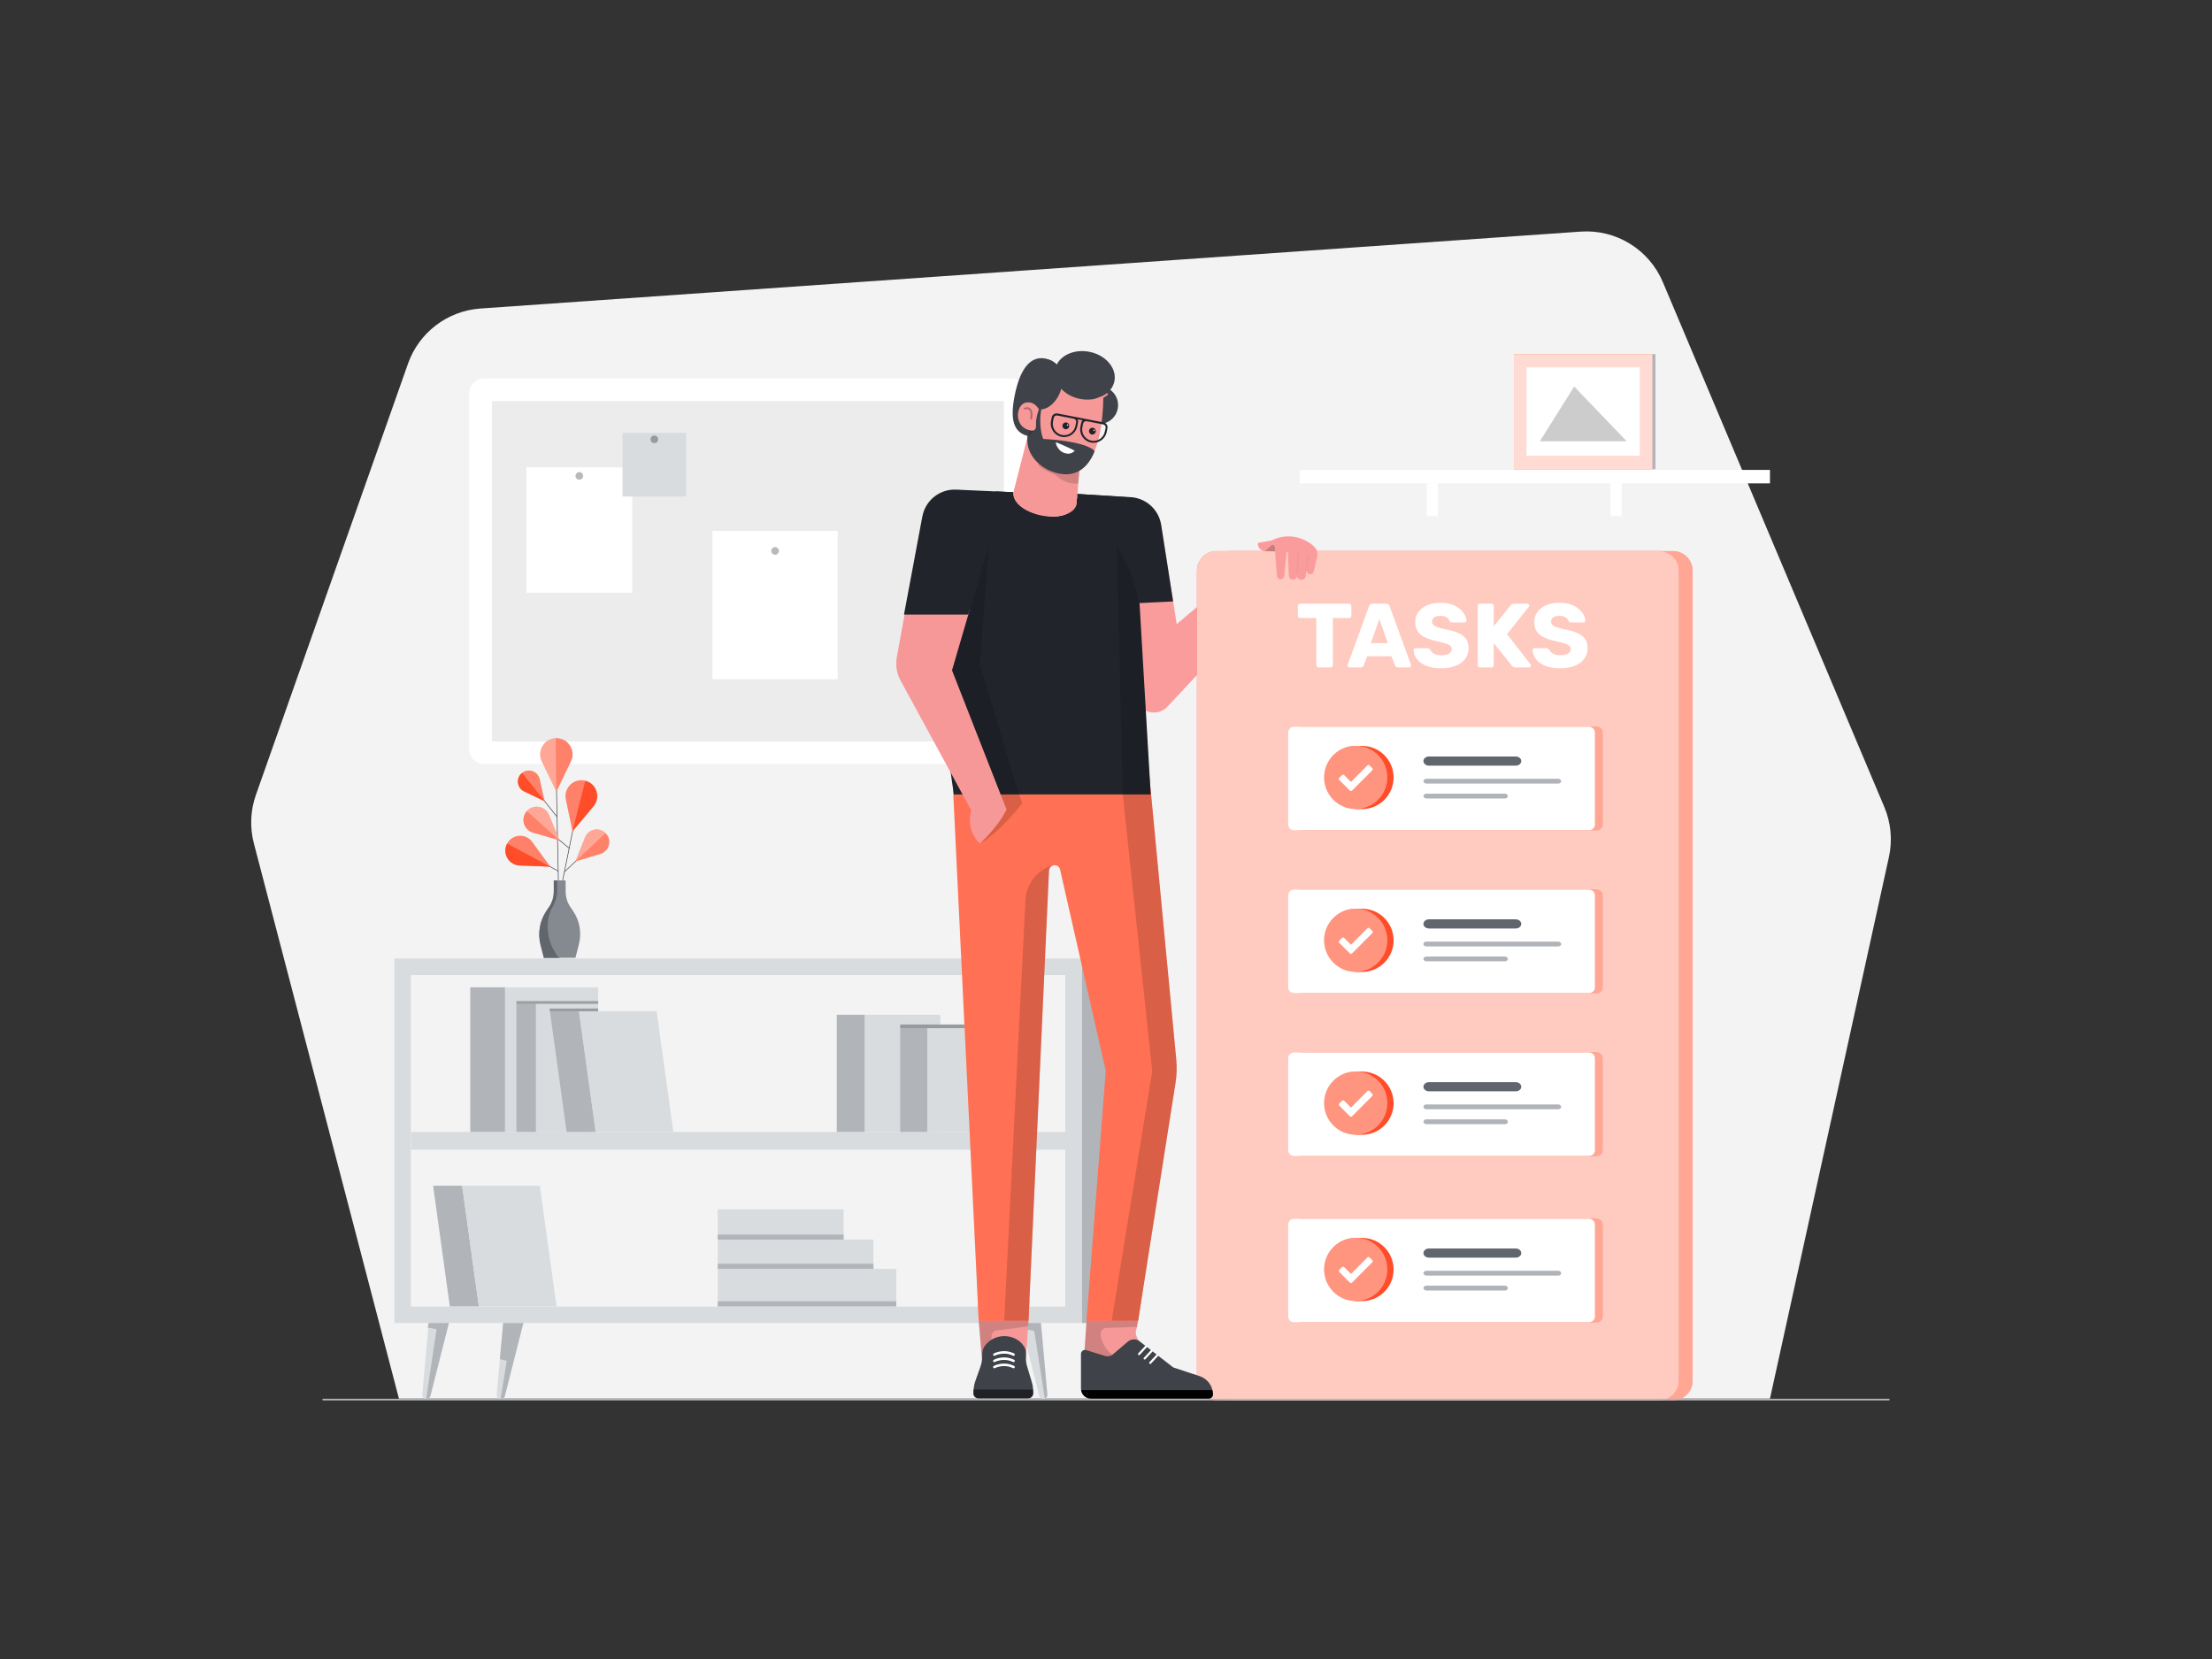 <svg class="gridItem__media" version="1.1" id="Layer_1" xmlns="http://www.w3.org/2000/svg" xmlns:xlink="http://www.w3.org/1999/xlink" x="0px" y="0px" width="1600" height="1200" viewBox="0 0 1600 1200" style="enable-background:new 0 0 1600 1200;" xml:space="preserve" fill="none">
<rect x="0" y="0" width="1600" height="1200" fill="#333333" stroke="none"/>
<path d="M1280.27 1011.66H288.56L183.64 610.07C180.61 598.48 181.12 586.25 185.11 574.95L295.11 263.06C303.06 240.51 323.65 224.83 347.51 223.16L1143.32 167.53C1168.91 165.74 1192.81 180.42 1202.78 204.06L1362.99 583.75C1367.81 595.18 1368.97 607.83 1366.31 619.95L1280.27 1011.66Z" fill="#F3F3F3"/>
<path d="M731.52 552.71H350.36C344.26 552.71 339.31 547.76 339.31 541.66V284.7C339.31 278.6 344.26 273.65 350.36 273.65H731.52C737.62 273.65 742.57 278.6 742.57 284.7V541.67C742.57 547.77 737.63 552.71 731.52 552.71Z" fill="white"/>
<path d="M726.09 290.119H355.79V536.369H726.09V290.119Z" fill="#ECECEC"/>
<path d="M457.31 338.051H380.76V428.761H457.31V338.051Z" fill="white"/>
<path opacity="0.15" d="M421.79 344.221C421.79 345.741 420.56 346.971 419.04 346.971C417.52 346.971 416.29 345.741 416.29 344.221C416.29 342.701 417.52 341.471 419.04 341.471C420.56 341.471 421.79 342.701 421.79 344.221Z" fill="black"/>
<path d="M605.94 384.02H515.36V491.35H605.94V384.02Z" fill="white"/>
<path opacity="0.15" d="M563.4 398.5C563.4 400.02 562.17 401.25 560.65 401.25C559.13 401.25 557.9 400.02 557.9 398.5C557.9 396.98 559.13 395.75 560.65 395.75C562.17 395.75 563.4 396.98 563.4 398.5Z" fill="black"/>
<path d="M496.33 313.119H450.27V359.179H496.33V313.119Z" fill="#D9DCDE"/>
<path d="M476.05 317.789C476.05 319.309 474.82 320.539 473.3 320.539C471.78 320.539 470.55 319.309 470.55 317.789C470.55 316.269 471.78 315.039 473.3 315.039C474.82 315.039 476.05 316.269 476.05 317.789Z" fill="#B1B5BA"/>
<path opacity="0.15" d="M421.79 344.221C421.79 345.741 420.56 346.971 419.04 346.971C417.52 346.971 416.29 345.741 416.29 344.221C416.29 342.701 417.52 341.471 419.04 341.471C420.56 341.471 421.79 342.701 421.79 344.221Z" fill="black"/>
<path opacity="0.15" d="M563.4 398.5C563.4 400.02 562.17 401.25 560.65 401.25C559.13 401.25 557.9 400.02 557.9 398.5C557.9 396.98 559.13 395.75 560.65 395.75C562.17 395.75 563.4 396.98 563.4 398.5Z" fill="black"/>
<path opacity="0.15" d="M476.05 317.789C476.05 319.309 474.82 320.539 473.3 320.539C471.78 320.539 470.55 319.309 470.55 317.789C470.55 316.269 471.78 315.039 473.3 315.039C474.82 315.039 476.05 316.269 476.05 317.789Z" fill="black"/>
<path d="M782.62 693.33H285.31V956.99H782.62V693.33Z" fill="#D9DCDE"/>
<path d="M770.56 944.931V705.391H297.37V944.931H770.56Z" fill="#F3F3F3"/>
<path d="M769.88 944.931V705.391H297.37V944.931H769.88Z" fill="#F3F3F3"/>
<path d="M812.62 956.99V693.33H782.61V956.99H812.62Z" fill="#B1B5BA"/>
<path d="M770.56 831.591V818.73H297.37V831.591H770.56Z" fill="#D9DCDE"/>
<path d="M365.35 714.15H340.16V818.73H365.35V714.15Z" fill="#B1B5BA"/>
<path d="M365.35 818.73H432.68V714.15H365.35V818.73Z" fill="#D9DCDE"/>
<path d="M387.71 726.119H373.52V818.729H387.71V726.119Z" fill="#B1B5BA"/>
<path d="M387.71 818.719H425.64V726.109H387.71V818.719Z" fill="#D9DCDE"/>
<path d="M430.88 818.729H409.86L397.75 731.449H418.77L430.88 818.729Z" fill="#B1B5BA"/>
<path d="M430.88 818.729H487.07L474.96 731.449H418.77L430.88 818.729Z" fill="#D9DCDE"/>
<path d="M346.39 944.93H325.37L313.26 857.66H334.28L346.39 944.93Z" fill="#B1B5BA"/>
<path d="M346.39 944.93H402.58L390.47 857.66H334.28L346.39 944.93Z" fill="#D9DCDE"/>
<path d="M648.27 944.931V917.801H519.15V944.931H648.27Z" fill="#D9DCDE"/>
<path d="M610.22 896.651V874.721H519.15V896.651H610.22Z" fill="#D9DCDE"/>
<path d="M631.78 917.81V896.66H519.15V917.81H631.78Z" fill="#D9DCDE"/>
<path d="M625.64 734H605.23V818.73H625.64V734Z" fill="#B1B5BA"/>
<path d="M625.63 818.73H680.18V734H625.63V818.73Z" fill="#D9DCDE"/>
<path d="M670.75 743.689H651.16V818.729H670.75V743.689Z" fill="#B1B5BA"/>
<path d="M670.75 818.729H704.25V743.689H670.75V818.729Z" fill="#D9DCDE"/>
<path d="M610.22 893H519.15V896.66H610.22V893Z" fill="#B1B5BA"/>
<path d="M631.78 914.15H519.15V917.81H631.78V914.15Z" fill="#B1B5BA"/>
<path d="M648.27 941.279H519.15V944.939H648.27V941.279Z" fill="#B1B5BA"/>
<path d="M1280.26 339.9H940.04V349.64H1280.26V339.9Z" fill="white"/>
<path d="M805.45 956.99L810.08 1008.38C810.44 1010.25 809.01 1012.03 807.14 1012.03C805.89 1012.03 804.74 1011.23 804.29 1009.98L790.84 956.99H805.45Z" fill="#D9DCDE"/>
<path d="M803.76 986.92L798.15 985.58L790.94 957.08H805.55L810.18 1008.47C810.45 1009.89 809.65 1011.32 808.4 1011.85L803.76 986.92Z" fill="#B1B5BA"/>
<path d="M752.99 956.99L757.62 1008.38C757.98 1010.25 756.55 1012.03 754.68 1012.03C753.43 1012.03 752.28 1011.23 751.83 1009.98L738.38 956.99H752.99Z" fill="#D9DCDE"/>
<path d="M748.1 962.69L739.73 961.09L738.3 956.99H752.91L757.54 1008.38C757.81 1009.8 757.01 1011.23 755.76 1011.76L748.1 962.69Z" fill="#B1B5BA"/>
<path d="M363.96 956.99L359.33 1008.38C358.97 1010.25 360.4 1012.03 362.27 1012.03C363.52 1012.03 364.67 1011.23 365.12 1009.98L378.57 956.99H363.96Z" fill="#D9DCDE"/>
<path d="M366.54 984.331L361.55 983.081L363.95 956.98H378.56L365.11 1009.97C364.66 1011.22 363.51 1012.02 362.26 1012.02C362.17 1012.02 362.17 1012.02 362.08 1012.02L366.54 984.331Z" fill="#B1B5BA"/>
<path d="M310.08 956.99L305.45 1008.38C305.09 1010.25 306.52 1012.03 308.39 1012.03C309.64 1012.03 310.79 1011.23 311.24 1009.98L324.69 956.99H310.08Z" fill="#D9DCDE"/>
<path d="M315.78 961.44L309.37 960.281L310.08 956.98H324.69L311.24 1009.97C310.79 1011.22 309.64 1012.02 308.39 1012.02C308.3 1012.02 308.3 1012.02 308.21 1012.02L315.78 961.44Z" fill="#B1B5BA"/>
<path d="M704.25 741.051H651.16V743.701H704.25V741.051Z" fill="#B1B5BA"/>
<path opacity="0.15" d="M704.25 741.051H651.16V743.701H704.25V741.051Z" fill="black"/>
<path opacity="0.15" d="M432.68 724.109H373.52V726.119H432.68V724.109V724.109Z" fill="black"/>
<path d="M418.77 731.45H432.68V729.51H397.46L397.75 731.45H418.77Z" fill="#B1B5BA"/>
<path opacity="0.15" d="M432.68 724.109H373.52V726.119H432.68V724.109V724.109Z" fill="black"/>
<path opacity="0.15" d="M418.77 731.45H432.68V729.51H397.46L397.75 731.45H418.77Z" fill="black"/>
<path d="M946.85 401.401L844.53 511.061C836.92 519.221 823.32 515.331 821.07 504.431L809.89 448.331L839.79 379.381L851.15 451.411L923.44 390.511L946.85 401.401Z" fill="#FB9C9C"/>
<path d="M1210.06 1012.86H889.88C881.94 1012.86 875.61 1006.43 875.61 998.589V412.889C875.61 404.949 882.04 398.619 889.88 398.619H1210.06C1218 398.619 1224.33 405.049 1224.33 412.889V998.589C1224.33 1006.53 1218 1012.86 1210.06 1012.86Z" class="change-color-in-svg" fill="#4D61FC" style="fill: rgb(255, 76, 41);"/>
<path opacity="0.5" d="M1210.06 1012.86H889.88C881.94 1012.86 875.61 1006.43 875.61 998.589V412.889C875.61 404.949 882.04 398.619 889.88 398.619H1210.06C1218 398.619 1224.33 405.049 1224.33 412.889V998.589C1224.33 1006.53 1218 1012.86 1210.06 1012.86Z" fill="white"/>
<path d="M1200.21 1012.86H880.04C872.1 1012.86 865.77 1006.43 865.77 998.589V412.889C865.77 404.949 872.2 398.619 880.04 398.619H1200.22C1208.16 398.619 1214.49 405.049 1214.49 412.889V998.589C1214.48 1006.53 1208.15 1012.86 1200.21 1012.86Z" class="change-color-in-svg" fill="#4D61FC" style="fill: rgb(255, 76, 41);"/>
<path opacity="0.7" d="M1200.21 1012.86H880.04C872.1 1012.86 865.77 1006.43 865.77 998.589V412.889C865.77 404.949 872.2 398.619 880.04 398.619H1200.22C1208.16 398.619 1214.49 405.049 1214.49 412.889V998.589C1214.48 1006.53 1208.15 1012.86 1200.21 1012.86Z" fill="white"/>
<path d="M1154.94 600.511H941.49C939.13 600.511 937.28 598.601 937.28 596.301V529.921C937.28 527.561 939.19 525.711 941.49 525.711H1154.95C1157.31 525.711 1159.16 527.621 1159.16 529.921V596.301C1159.15 598.661 1157.3 600.511 1154.94 600.511Z" class="change-color-in-svg" fill="#4D61FC" style="fill: rgb(255, 76, 41);"/>
<path opacity="0.5" d="M1154.94 600.511H941.49C939.13 600.511 937.28 598.601 937.28 596.301V529.921C937.28 527.561 939.19 525.711 941.49 525.711H1154.95C1157.31 525.711 1159.16 527.621 1159.16 529.921V596.301C1159.15 598.661 1157.3 600.511 1154.94 600.511Z" fill="white"/>
<path d="M1149.44 600.511H935.98C933.62 600.511 931.77 598.601 931.77 596.301V529.921C931.77 527.561 933.68 525.711 935.98 525.711H1149.44C1151.8 525.711 1153.65 527.621 1153.65 529.921V596.301C1153.71 598.661 1151.8 600.511 1149.44 600.511Z" fill="white"/>
<path d="M1096.37 553.809H1033.61C1031.37 553.809 1029.61 552.289 1029.61 550.499C1029.61 548.649 1031.44 547.189 1033.61 547.189H1096.37C1098.61 547.189 1100.37 548.709 1100.37 550.499C1100.37 552.349 1098.61 553.809 1096.37 553.809Z" fill="#61656D"/>
<path d="M1127.14 566.781H1031.71C1030.56 566.781 1029.61 565.991 1029.61 565.041C1029.61 564.091 1030.56 563.301 1031.71 563.301H1127.14C1128.29 563.301 1129.24 564.091 1129.24 565.041C1129.31 566.001 1128.29 566.781 1127.14 566.781Z" fill="#B0B4B9"/>
<path d="M1088.58 577.57H1031.72C1030.57 577.57 1029.62 576.78 1029.62 575.83C1029.62 574.88 1030.57 574.09 1031.72 574.09H1088.58C1089.73 574.09 1090.68 574.88 1090.68 575.83C1090.68 576.78 1089.73 577.57 1088.58 577.57Z" fill="#B0B4B9"/>
<path d="M985.17 539.52H980.68V539.969C970.23 542.049 962.32 551.31 962.32 562.38C962.32 573.44 970.18 582.709 980.68 584.789V585.24H985.17C997.81 585.24 1008.03 575.02 1008.03 562.38C1008.02 549.74 997.8 539.52 985.17 539.52Z" class="change-color-in-svg" fill="#4D61FC" style="fill: rgb(255, 76, 41);"/>
<path d="M980.67 585.181C993.29 585.181 1003.53 574.941 1003.53 562.321C1003.53 549.701 993.29 539.461 980.67 539.461C968.05 539.461 957.81 549.691 957.81 562.321C957.81 574.951 968.04 585.181 980.67 585.181Z" class="change-color-in-svg" fill="#4D61FC" style="fill: rgb(255, 76, 41);"/>
<path opacity="0.4" d="M980.67 585.181C993.29 585.181 1003.53 574.941 1003.53 562.321C1003.53 549.701 993.29 539.461 980.67 539.461C968.05 539.461 957.81 549.691 957.81 562.321C957.81 574.951 968.04 585.181 980.67 585.181Z" fill="white"/>
<path d="M976.41 571.871L968.72 564.181C968.33 563.791 968.33 563.111 968.72 562.661L970.74 560.641C971.13 560.251 971.81 560.251 972.26 560.641L977.2 565.581L989.11 553.621C989.5 553.231 990.18 553.231 990.63 553.621L992.65 555.641C993.04 556.031 993.04 556.711 992.65 557.161L977.94 571.871C977.53 572.311 976.86 572.311 976.41 571.871Z" fill="white"/>
<path d="M1154.94 718.3H941.49C939.13 718.3 937.28 716.39 937.28 714.09V647.71C937.28 645.35 939.19 643.5 941.49 643.5H1154.95C1157.31 643.5 1159.16 645.41 1159.16 647.71V714.09C1159.15 716.45 1157.3 718.3 1154.94 718.3Z" class="change-color-in-svg" fill="#4D61FC" style="fill: rgb(255, 76, 41);"/>
<path opacity="0.5" d="M1154.94 718.3H941.49C939.13 718.3 937.28 716.39 937.28 714.09V647.71C937.28 645.35 939.19 643.5 941.49 643.5H1154.95C1157.31 643.5 1159.16 645.41 1159.16 647.71V714.09C1159.15 716.45 1157.3 718.3 1154.94 718.3Z" fill="white"/>
<path d="M1149.44 718.3H935.98C933.62 718.3 931.77 716.39 931.77 714.09V647.71C931.77 645.35 933.68 643.5 935.98 643.5H1149.44C1151.8 643.5 1153.65 645.41 1153.65 647.71V714.09C1153.71 716.45 1151.8 718.3 1149.44 718.3Z" fill="white"/>
<path d="M1096.37 671.6H1033.61C1031.37 671.6 1029.61 670.08 1029.61 668.29C1029.61 666.44 1031.44 664.98 1033.61 664.98H1096.37C1098.61 664.98 1100.37 666.5 1100.37 668.29C1100.37 670.14 1098.61 671.6 1096.37 671.6Z" fill="#61656D"/>
<path d="M1127.14 684.57H1031.71C1030.56 684.57 1029.61 683.78 1029.61 682.83C1029.61 681.88 1030.56 681.09 1031.71 681.09H1127.14C1128.29 681.09 1129.24 681.88 1129.24 682.83C1129.31 683.79 1128.29 684.57 1127.14 684.57Z" fill="#B0B4B9"/>
<path d="M1088.58 695.349H1031.72C1030.57 695.349 1029.62 694.559 1029.62 693.609C1029.62 692.659 1030.57 691.869 1031.72 691.869H1088.58C1089.73 691.869 1090.68 692.659 1090.68 693.609C1090.68 694.569 1089.73 695.349 1088.58 695.349Z" fill="#B0B4B9"/>
<path d="M985.17 657.311H980.68V657.761C970.23 659.841 962.32 669.101 962.32 680.171C962.32 691.241 970.18 700.501 980.68 702.581V703.031H985.17C997.81 703.031 1008.03 692.811 1008.03 680.171C1008.02 667.531 997.8 657.311 985.17 657.311Z" class="change-color-in-svg" fill="#4D61FC" style="fill: rgb(255, 76, 41);"/>
<path d="M980.67 702.97C993.29 702.97 1003.53 692.74 1003.53 680.11C1003.53 667.48 993.29 657.25 980.67 657.25C968.05 657.25 957.81 667.48 957.81 680.11C957.81 692.74 968.04 702.97 980.67 702.97Z" class="change-color-in-svg" fill="#4D61FC" style="fill: rgb(255, 76, 41);"/>
<path opacity="0.4" d="M980.67 702.97C993.29 702.97 1003.53 692.74 1003.53 680.11C1003.53 667.48 993.29 657.25 980.67 657.25C968.05 657.25 957.81 667.48 957.81 680.11C957.81 692.74 968.04 702.97 980.67 702.97Z" fill="white"/>
<path d="M976.41 689.65L968.72 681.96C968.33 681.57 968.33 680.89 968.72 680.44L970.74 678.42C971.13 678.03 971.81 678.03 972.26 678.42L977.2 683.36L989.11 671.4C989.5 671.01 990.18 671.01 990.63 671.4L992.65 673.42C993.04 673.81 993.04 674.49 992.65 674.94L977.94 689.65C977.53 690.1 976.86 690.1 976.41 689.65Z" fill="white"/>
<path d="M1154.94 836.089H941.49C939.13 836.089 937.28 834.179 937.28 831.879V765.499C937.28 763.139 939.19 761.289 941.49 761.289H1154.95C1157.31 761.289 1159.16 763.199 1159.16 765.499V831.879C1159.15 834.229 1157.3 836.089 1154.94 836.089Z" class="change-color-in-svg" fill="#4D61FC" style="fill: rgb(255, 76, 41);"/>
<path opacity="0.5" d="M1154.94 836.089H941.49C939.13 836.089 937.28 834.179 937.28 831.879V765.499C937.28 763.139 939.19 761.289 941.49 761.289H1154.95C1157.31 761.289 1159.16 763.199 1159.16 765.499V831.879C1159.15 834.229 1157.3 836.089 1154.94 836.089Z" fill="white"/>
<path d="M1149.44 836.089H935.98C933.62 836.089 931.77 834.179 931.77 831.879V765.499C931.77 763.139 933.68 761.289 935.98 761.289H1149.44C1151.8 761.289 1153.65 763.199 1153.65 765.499V831.879C1153.71 834.229 1151.8 836.089 1149.44 836.089Z" fill="white"/>
<path d="M1096.37 789.39H1033.61C1031.37 789.39 1029.61 787.87 1029.61 786.08C1029.61 784.23 1031.44 782.77 1033.61 782.77H1096.37C1098.61 782.77 1100.37 784.29 1100.37 786.08C1100.37 787.93 1098.61 789.39 1096.37 789.39Z" fill="#61656D"/>
<path d="M1127.14 802.361H1031.71C1030.56 802.361 1029.61 801.571 1029.61 800.621C1029.61 799.671 1030.56 798.881 1031.71 798.881H1127.14C1128.29 798.881 1129.24 799.671 1129.24 800.621C1129.31 801.581 1128.29 802.361 1127.14 802.361Z" fill="#B0B4B9"/>
<path d="M1088.58 813.14H1031.72C1030.57 813.14 1029.62 812.35 1029.62 811.4C1029.62 810.45 1030.57 809.66 1031.72 809.66H1088.58C1089.73 809.66 1090.68 810.45 1090.68 811.4C1090.68 812.36 1089.73 813.14 1088.58 813.14Z" fill="#B0B4B9"/>
<path d="M985.17 775.1H980.68V775.55C970.23 777.63 962.32 786.89 962.32 797.96C962.32 809.02 970.18 818.29 980.68 820.37V820.82H985.17C997.81 820.82 1008.03 810.6 1008.03 797.96C1008.02 785.32 997.8 775.1 985.17 775.1Z" class="change-color-in-svg" fill="#4D61FC" style="fill: rgb(255, 76, 41);"/>
<path d="M980.67 820.759C993.29 820.759 1003.53 810.529 1003.53 797.899C1003.53 785.269 993.29 775.039 980.67 775.039C968.05 775.039 957.81 785.269 957.81 797.899C957.81 810.529 968.04 820.759 980.67 820.759Z" class="change-color-in-svg" fill="#4D61FC" style="fill: rgb(255, 76, 41);"/>
<path opacity="0.4" d="M980.67 820.759C993.29 820.759 1003.53 810.529 1003.53 797.899C1003.53 785.269 993.29 775.039 980.67 775.039C968.05 775.039 957.81 785.269 957.81 797.899C957.81 810.529 968.04 820.759 980.67 820.759Z" fill="white"/>
<path d="M976.41 807.441L968.72 799.751C968.33 799.361 968.33 798.681 968.72 798.231L970.74 796.211C971.13 795.821 971.81 795.821 972.26 796.211L977.2 801.151L989.11 789.191C989.5 788.801 990.18 788.801 990.63 789.191L992.65 791.211C993.04 791.601 993.04 792.281 992.65 792.731L977.94 807.441C977.53 807.891 976.86 807.891 976.41 807.441Z" fill="white"/>
<path d="M1154.94 956.39H941.49C939.13 956.39 937.28 954.48 937.28 952.18V885.8C937.28 883.44 939.19 881.59 941.49 881.59H1154.95C1157.31 881.59 1159.16 883.5 1159.16 885.8V952.18C1159.15 954.54 1157.3 956.39 1154.94 956.39Z" class="change-color-in-svg" fill="#4D61FC" style="fill: rgb(255, 76, 41);"/>
<path opacity="0.5" d="M1154.94 956.39H941.49C939.13 956.39 937.28 954.48 937.28 952.18V885.8C937.28 883.44 939.19 881.59 941.49 881.59H1154.95C1157.31 881.59 1159.16 883.5 1159.16 885.8V952.18C1159.15 954.54 1157.3 956.39 1154.94 956.39Z" fill="white"/>
<path d="M1149.44 956.39H935.98C933.62 956.39 931.77 954.48 931.77 952.18V885.8C931.77 883.44 933.68 881.59 935.98 881.59H1149.44C1151.8 881.59 1153.65 883.5 1153.65 885.8V952.18C1153.71 954.54 1151.8 956.39 1149.44 956.39Z" fill="white"/>
<path d="M1096.37 909.69H1033.61C1031.37 909.69 1029.61 908.17 1029.61 906.38C1029.61 904.53 1031.44 903.07 1033.61 903.07H1096.37C1098.61 903.07 1100.37 904.59 1100.37 906.38C1100.37 908.23 1098.61 909.69 1096.37 909.69Z" fill="#61656D"/>
<path d="M1127.14 922.66H1031.71C1030.56 922.66 1029.61 921.87 1029.61 920.92C1029.61 919.97 1030.56 919.18 1031.71 919.18H1127.14C1128.29 919.18 1129.24 919.97 1129.24 920.92C1129.31 921.88 1128.29 922.66 1127.14 922.66Z" fill="#B0B4B9"/>
<path d="M1088.58 933.451H1031.72C1030.57 933.451 1029.62 932.661 1029.62 931.711C1029.62 930.761 1030.57 929.971 1031.72 929.971H1088.58C1089.73 929.971 1090.68 930.761 1090.68 931.711C1090.68 932.661 1089.73 933.451 1088.58 933.451Z" fill="#B0B4B9"/>
<path d="M985.17 895.4H980.68V895.85C970.23 897.93 962.32 907.19 962.32 918.26C962.32 929.33 970.18 938.59 980.68 940.67V941.12H985.17C997.81 941.12 1008.03 930.9 1008.03 918.26C1008.02 905.62 997.8 895.4 985.17 895.4Z" class="change-color-in-svg" fill="#4D61FC" style="fill: rgb(255, 76, 41);"/>
<path d="M980.67 941.06C993.29 941.06 1003.53 930.83 1003.53 918.2C1003.53 905.57 993.29 895.34 980.67 895.34C968.05 895.34 957.81 905.58 957.81 918.2C957.81 930.82 968.04 941.06 980.67 941.06Z" class="change-color-in-svg" fill="#4D61FC" style="fill: rgb(255, 76, 41);"/>
<path opacity="0.4" d="M980.67 941.06C993.29 941.06 1003.53 930.83 1003.53 918.2C1003.53 905.57 993.29 895.34 980.67 895.34C968.05 895.34 957.81 905.58 957.81 918.2C957.81 930.82 968.04 941.06 980.67 941.06Z" fill="white"/>
<path d="M976.41 927.75L968.72 920.06C968.33 919.67 968.33 918.99 968.72 918.54L970.74 916.52C971.13 916.13 971.81 916.13 972.26 916.52L977.2 921.46L989.11 909.5C989.5 909.11 990.18 909.11 990.63 909.5L992.65 911.52C993.04 911.91 993.04 912.59 992.65 913.04L977.94 927.75C977.53 928.19 976.86 928.19 976.41 927.75Z" fill="white"/>
<path d="M953.76 482.77C953.32 482.77 952.93 482.62 952.57 482.31C952.26 481.96 952.11 481.56 952.11 481.12V447H940.39C939.95 447 939.56 446.85 939.2 446.54C938.89 446.19 938.74 445.79 938.74 445.36V438.31C938.74 437.83 938.89 437.43 939.2 437.12C939.55 436.81 939.95 436.66 940.39 436.66H975.83C976.31 436.66 976.71 436.81 977.02 437.12C977.33 437.43 977.48 437.82 977.48 438.31V445.36C977.48 445.84 977.33 446.24 977.02 446.54C976.71 446.85 976.32 447 975.83 447H964.1V481.12C964.1 481.56 963.95 481.95 963.64 482.31C963.33 482.62 962.94 482.77 962.45 482.77H953.76ZM976.12 482.77C975.77 482.77 975.44 482.64 975.13 482.37C974.87 482.06 974.74 481.73 974.74 481.38C974.74 481.12 974.76 480.92 974.81 480.79L990.29 438.5C990.42 437.97 990.71 437.53 991.15 437.18C991.59 436.83 992.16 436.65 992.86 436.65H1002.6C1003.31 436.65 1003.88 436.82 1004.32 437.18C1004.76 437.53 1005.04 437.97 1005.17 438.5L1020.59 480.79L1020.72 481.38C1020.72 481.73 1020.56 482.06 1020.26 482.37C1019.99 482.63 1019.66 482.77 1019.27 482.77H1011.17C1010.11 482.77 1009.41 482.31 1009.06 481.39L1006.49 474.67H988.9L986.4 481.39C986.05 482.31 985.32 482.77 984.23 482.77H976.12ZM1003.86 465.18L997.73 447.79L991.6 465.18H1003.86ZM1042.39 483.42C1038.22 483.42 1034.64 482.81 1031.66 481.58C1028.67 480.35 1026.41 478.75 1024.87 476.77C1023.38 474.75 1022.59 472.56 1022.5 470.18C1022.5 469.83 1022.63 469.52 1022.9 469.26C1023.2 468.95 1023.56 468.8 1023.95 468.8H1032.25C1032.78 468.8 1033.19 468.91 1033.5 469.13C1033.85 469.3 1034.2 469.59 1034.56 469.99C1035.13 471.13 1036.05 472.08 1037.32 472.82C1038.6 473.57 1040.29 473.94 1042.39 473.94C1044.9 473.94 1046.81 473.55 1048.12 472.75C1049.44 471.96 1050.1 470.88 1050.1 469.52C1050.1 468.55 1049.75 467.76 1049.05 467.15C1048.39 466.54 1047.33 465.99 1045.89 465.5C1044.44 465.02 1042.28 464.47 1039.43 463.85C1034.16 462.75 1030.21 461.15 1027.57 459.04C1024.98 456.89 1023.69 453.84 1023.69 449.89C1023.69 447.21 1024.43 444.82 1025.93 442.71C1027.42 440.6 1029.55 438.95 1032.32 437.77C1035.08 436.58 1038.31 435.99 1042 435.99C1045.82 435.99 1049.13 436.65 1051.95 437.97C1054.76 439.29 1056.89 440.96 1058.33 442.98C1059.83 444.96 1060.62 446.91 1060.71 448.84C1060.71 449.24 1060.57 449.56 1060.31 449.83C1060.05 450.09 1059.72 450.23 1059.32 450.23H1050.63C1050.1 450.23 1049.66 450.14 1049.31 449.97C1049 449.79 1048.72 449.51 1048.45 449.11C1048.19 448.1 1047.47 447.24 1046.28 446.54C1045.14 445.84 1043.71 445.49 1042 445.49C1040.02 445.49 1038.51 445.84 1037.45 446.54C1036.4 447.24 1035.87 448.28 1035.87 449.64C1035.87 450.56 1036.16 451.33 1036.73 451.95C1037.34 452.56 1038.31 453.13 1039.63 453.66C1040.99 454.14 1042.92 454.65 1045.42 455.17C1049.51 455.92 1052.76 456.86 1055.17 458C1057.63 459.1 1059.43 460.55 1060.57 462.35C1061.72 464.11 1062.29 466.32 1062.29 469C1062.29 471.94 1061.43 474.51 1059.72 476.71C1058.05 478.86 1055.7 480.53 1052.67 481.72C1049.68 482.85 1046.26 483.42 1042.39 483.42ZM1070.53 482.77C1070.09 482.77 1069.69 482.62 1069.34 482.31C1069.03 481.96 1068.88 481.56 1068.88 481.12V438.3C1068.88 437.82 1069.03 437.42 1069.34 437.11C1069.69 436.8 1070.09 436.65 1070.53 436.65H1078.83C1079.31 436.65 1079.7 436.8 1080.01 437.11C1080.32 437.42 1080.47 437.81 1080.47 438.3V452.92L1092.66 437.9C1093.19 437.07 1094.04 436.65 1095.23 436.65H1104.71C1105.11 436.65 1105.44 436.8 1105.7 437.11C1105.96 437.37 1106.1 437.68 1106.1 438.03C1106.1 438.34 1106.03 438.6 1105.9 438.82L1090.09 458.71L1107.08 480.58C1107.26 480.76 1107.35 481.02 1107.35 481.37C1107.35 481.72 1107.22 482.05 1106.95 482.36C1106.69 482.62 1106.36 482.76 1105.96 482.76H1096.15C1095.1 482.76 1094.22 482.32 1093.51 481.44L1080.47 465.17V481.11C1080.47 481.59 1080.32 481.99 1080.01 482.3C1079.7 482.61 1079.31 482.76 1078.83 482.76H1070.53V482.77ZM1128.46 483.42C1124.29 483.42 1120.71 482.81 1117.73 481.58C1114.74 480.35 1112.48 478.75 1110.94 476.77C1109.45 474.75 1108.66 472.56 1108.57 470.18C1108.57 469.83 1108.7 469.52 1108.96 469.26C1109.27 468.95 1109.62 468.8 1110.02 468.8H1118.32C1118.85 468.8 1119.26 468.91 1119.57 469.13C1119.92 469.3 1120.27 469.59 1120.62 469.99C1121.19 471.13 1122.12 472.08 1123.39 472.82C1124.66 473.57 1126.35 473.94 1128.46 473.94C1130.97 473.94 1132.88 473.55 1134.19 472.75C1135.51 471.96 1136.17 470.88 1136.17 469.52C1136.17 468.55 1135.82 467.76 1135.12 467.15C1134.46 466.54 1133.4 465.99 1131.95 465.5C1130.5 465.02 1128.35 464.47 1125.5 463.85C1120.23 462.75 1116.28 461.15 1113.64 459.04C1111.05 456.89 1109.76 453.84 1109.76 449.89C1109.76 447.21 1110.5 444.82 1111.99 442.71C1113.49 440.6 1115.62 438.95 1118.38 437.77C1121.15 436.58 1124.38 435.99 1128.07 435.99C1131.89 435.99 1135.2 436.65 1138.01 437.97C1140.82 439.29 1142.95 440.96 1144.4 442.98C1145.9 444.96 1146.69 446.91 1146.77 448.84C1146.77 449.24 1146.64 449.56 1146.38 449.83C1146.12 450.09 1145.79 450.23 1145.39 450.23H1136.7C1136.17 450.23 1135.73 450.14 1135.38 449.97C1135.07 449.79 1134.79 449.51 1134.52 449.11C1134.26 448.1 1133.53 447.24 1132.35 446.54C1131.21 445.84 1129.78 445.49 1128.07 445.49C1126.09 445.49 1124.58 445.84 1123.52 446.54C1122.47 447.24 1121.94 448.28 1121.94 449.64C1121.94 450.56 1122.23 451.33 1122.8 451.95C1123.41 452.56 1124.38 453.13 1125.7 453.66C1127.06 454.14 1128.99 454.65 1131.49 455.17C1135.58 455.92 1138.83 456.86 1141.24 458C1143.7 459.1 1145.5 460.55 1146.64 462.35C1147.78 464.11 1148.36 466.32 1148.36 469C1148.36 471.94 1147.5 474.51 1145.79 476.71C1144.12 478.86 1141.77 480.53 1138.74 481.72C1135.75 482.85 1132.33 483.42 1128.46 483.42Z" fill="white"/>
<path d="M756.03 259.34C743.83 256.98 737.09 269.86 733.89 286.37C730.69 302.88 732.47 313.26 744.67 315.62C756.87 317.98 768.63 310.23 771.83 293.72C775.03 277.21 768.23 261.71 756.03 259.34Z" fill="#3F4249"/>
<path d="M783.49 990.7L852.43 992.24L827.16 973.45C824.73 971.7 823.06 969.26 822.04 966.51C820.92 963.52 822.09 961.42 822.4 959.76C823.24 955.28 825.53 940.74 825.53 940.74L786.94 940.84L783.49 990.7Z" fill="#F79898"/>
<path opacity="0.15" d="M796.17 965.539V965.139C795.97 962.869 797.55 960.889 799.73 960.589L822.4 959.759L823.24 955.279H785.94L785.93 955.409L784.26 979.489L817.99 986.239L808.79 982.579C802.37 980.019 796.77 972.369 796.17 965.539Z" fill="black"/>
<path d="M710.55 986.55L742.09 982.39L743.95 955.29L744.63 940.51L707.47 940.76L707.95 955.29L710.55 986.55Z" fill="#F79898"/>
<path opacity="0.15" d="M716.52 981.311L717.21 966.281C717.31 964.301 718.79 962.721 720.77 962.421L743.66 959.411L743.94 955.301H707.94L710.76 988.971L716.52 981.311Z" fill="black"/>
<path d="M688.62 555.79L707.94 955.29H743.94L758.74 629.58C758.94 627.4 760.72 625.82 762.89 625.82C764.97 625.82 766.75 627.4 766.95 629.58L799.86 774.56L785.93 955.29H823.23L850.31 783.15C851.18 777.6 851.36 771.97 850.82 766.38L829.47 541.59L688.62 555.79Z" class="change-color-in-svg" fill="#4D61FC" style="fill: rgb(255, 76, 41);"/>
<path opacity="0.2" d="M688.52 564.861L707.94 955.301H743.94L758.74 629.591C758.94 627.411 760.72 625.831 762.89 625.831C764.97 625.831 766.75 627.411 766.95 629.591L799.86 774.571L785.93 955.301H823.23L850.6 781.311C851.28 776.991 851.41 772.601 851 768.251L831.85 566.631L688.61 555.811L688.52 564.861Z" fill="white"/>
<path d="M713.3 972.311L714.19 971.421C720.92 964.691 732.49 964.791 739.02 971.721L739.51 972.311C741.19 974.091 742.08 976.371 742.08 978.641V982.401C742.08 984.581 742.38 986.751 743.07 988.831L746.14 999.021C746.93 1001.49 747.33 1004.06 747.33 1006.64V1007.93C747.33 1009.91 745.55 1011.49 743.47 1011.49H707.96C705.78 1011.49 704.1 1009.91 704.1 1007.93V1007.44C704.1 1004.47 704.59 1001.51 705.58 998.641L709.14 988.651C709.93 986.381 710.43 984.001 710.43 981.531L710.53 978.661C710.63 976.361 711.62 974.091 713.3 972.311Z" fill="#3F4249"/>
<path opacity="0.5" d="M704.1 1007.42V1007.91C704.1 1009.89 705.88 1011.47 707.96 1011.47H743.47C745.65 1011.47 747.33 1009.89 747.33 1007.91V1006.62C747.33 1006.13 747.33 1005.63 747.23 1005.14H704.1C704.1 1005.84 704.1 1006.63 704.1 1007.42Z" fill="black"/>
<path d="M781.89 979.33V1004.35C781.89 1008.41 785.15 1011.67 789.21 1011.67H874.27C875.95 1011.67 877.34 1010.29 877.34 1008.6C877.34 1002.67 873.48 997.32 867.84 995.44L848.65 989.11L824.32 970.219C821.85 968.239 818.29 968.34 815.81 970.42L805.03 979.62C803.45 981 801.27 981.4 799.29 980.81L785.64 976.56C783.67 976.06 781.89 977.45 781.89 979.33Z" fill="#3F4249"/>
<path d="M789.21 1011.67H874.27C875.95 1011.67 877.34 1010.29 877.34 1008.6C877.34 1007.51 877.24 1006.52 876.94 1005.53H781.99C782.58 1009 785.55 1011.67 789.21 1011.67Z" fill="black"/>
<path d="M823.83 980.219C823.63 980.219 823.43 980.119 823.34 980.019C823.04 979.719 823.04 979.229 823.34 978.929L828.48 973.389C828.78 973.089 829.27 973.089 829.57 973.389C829.87 973.689 829.87 974.179 829.57 974.479L824.43 980.019C824.23 980.119 824.03 980.219 823.83 980.219Z" fill="white"/>
<path d="M827.89 983.379C827.69 983.379 827.49 983.279 827.4 983.179C827.1 982.879 827.1 982.389 827.4 982.089L832.54 976.549C832.84 976.249 833.33 976.249 833.63 976.549C833.93 976.849 833.93 977.339 833.63 977.639L828.49 983.179C828.28 983.279 828.08 983.379 827.89 983.379Z" fill="white"/>
<path d="M831.94 986.549C831.74 986.549 831.54 986.449 831.45 986.349C831.15 986.049 831.15 985.559 831.45 985.259L836.59 979.719C836.89 979.419 837.38 979.419 837.68 979.719C837.98 980.019 837.98 980.509 837.68 980.809L832.54 986.349C832.44 986.449 832.24 986.549 831.94 986.549Z" fill="white"/>
<path d="M733.09 980.709C732.99 980.709 732.79 980.709 732.69 980.609C725.96 977.249 719.63 980.609 719.63 980.609C719.23 980.809 718.64 980.709 718.44 980.209C718.24 979.809 718.34 979.219 718.84 979.019C719.14 978.819 725.96 975.259 733.58 979.019C733.98 979.219 734.17 979.809 733.98 980.209C733.78 980.519 733.48 980.709 733.09 980.709Z" fill="white"/>
<path d="M733.09 985.26C732.99 985.26 732.79 985.26 732.69 985.16C725.87 981.8 719.63 985.16 719.63 985.16C719.23 985.36 718.64 985.26 718.44 984.76C718.24 984.36 718.34 983.77 718.84 983.57C719.14 983.37 725.96 979.81 733.58 983.57C733.98 983.77 734.17 984.36 733.98 984.76C733.78 985.07 733.48 985.26 733.09 985.26Z" fill="white"/>
<path d="M733.09 989.709C732.99 989.709 732.79 989.709 732.69 989.609C725.96 986.249 719.63 989.609 719.63 989.609C719.23 989.809 718.64 989.709 718.44 989.209C718.24 988.809 718.34 988.219 718.84 988.019C719.14 987.819 725.96 984.259 733.58 988.019C733.98 988.219 734.17 988.809 733.98 989.209C733.78 989.519 733.48 989.709 733.09 989.709Z" fill="white"/>
<path d="M789.36 303.92C789.36 303.92 754.56 271.38 747.12 301.48L745.01 309.23L733.41 354.57C733.18 355.74 778.45 366.88 778.54 365.39L779.32 357.29L781.37 333.2C782.25 331.25 782.99 328.98 783.5 326.36C786.2 314.49 789.36 303.92 789.36 303.92Z" fill="#F79898"/>
<path d="M795.09 306.691C802.63 306.691 808.74 300.581 808.74 293.041C808.74 285.501 802.63 279.391 795.09 279.391C787.55 279.391 781.44 285.501 781.44 293.041C781.44 300.581 787.55 306.691 795.09 306.691Z" fill="#3F4249"/>
<path d="M797.98 283.33C797.98 283.33 800.62 345.1 769.55 343.21C742.65 341.62 747.66 300.18 747.66 300.18L754.06 273.92L797.98 283.33Z" fill="#F79898"/>
<path d="M753.59 294.069C750.52 308.279 754.58 317.479 754.58 317.479C787.89 319.379 791.77 326.319 791.77 326.319C791.77 326.319 786.66 342.129 772.6 343.039C758.54 343.949 739.94 331.769 743.56 313.479C744.45 308.959 756.6 285.949 756.6 285.949L753.59 294.069Z" fill="#3F4249"/>
<path d="M772.48 328.15C765.22 327.77 763.32 320.2 763.79 319.98C764.25 319.86 777.2 325.61 777.32 326.06C777.34 326.49 774.52 328.41 772.48 328.15Z" fill="white"/>
<path d="M806.1 275.671C807.93 266.251 799.78 256.751 787.91 254.451C776.04 252.151 764.93 257.921 763.1 267.331C761.28 276.751 769.42 286.251 781.29 288.551C793.17 290.861 804.27 285.091 806.1 275.671Z" fill="#3F4249"/>
<path d="M757.86 259.99C750.42 258.55 742.92 264.99 741.1 274.37C739.28 283.75 743.44 294.56 750.88 296C758.32 297.44 766.21 288.97 768.03 279.59C769.86 270.21 765.3 261.43 757.86 259.99Z" fill="#3F4249"/>
<path opacity="0.15" d="M744.63 311.171C744.63 311.171 747.12 311.851 748.68 311.051L743.13 316.821L744.63 311.171Z" fill="black"/>
<path d="M751.43 296.019C751.43 296.019 748.27 289.809 741.95 291.209C734.78 292.839 733.24 308.059 744.24 311.099C749.97 312.709 749.47 309.089 749.38 304.339C750.33 298.859 751.43 296.019 751.43 296.019Z" fill="#F79898"/>
<path opacity="0.3" d="M740.91 295.03C742.23 294.48 743.35 294.39 744.28 294.78C745.21 295.16 745.96 296.01 746.41 297.31C746.86 298.61 746.99 300.04 746.69 301.6L746.54 302.88C746.46 303.27 746.12 303.5 745.73 303.43C745.34 303.35 745.11 303.01 745.18 302.62L745.33 301.34C745.41 300.95 745.59 298.97 745.11 297.77C744.78 296.9 744.29 296.3 743.74 295.99C743.18 295.78 742.36 295.82 741.49 296.16C741.16 296.3 740.69 296.11 740.56 295.78C740.39 295.64 740.56 295.27 740.91 295.03Z" fill="black"/>
<path d="M797.26 288.12C795.92 288.77 793.13 289.451 793.13 289.451C792.84 289.501 792.41 289.371 792.35 288.981C792.28 288.591 792.43 288.261 792.82 288.201C792.82 288.201 796.75 286.79 797.13 286.63C797.86 286.21 799.01 285.67 800.35 284.63C800.61 284.39 801.02 284.42 801.26 284.68C801.5 284.94 801.47 285.35 801.21 285.59C799.91 286.81 797.72 287.9 797.26 288.12Z" fill="#F79898"/>
<path opacity="0.15" d="M779.87 349.659L780.77 340.439C776.92 342.919 771.1 344.299 762.92 341.809C762.92 341.809 757.34 340.299 751.93 335.869C751.55 335.509 751.29 335.429 750.97 335.599C750.71 335.839 750.75 336.129 750.95 336.389C751.94 337.629 756.02 340.759 762.91 343.159C771.56 351.419 779.87 349.659 779.87 349.659Z" fill="black"/>
<path d="M798.21 305.529L787.63 303.479L786.17 303.199L776.95 301.409L776.85 301.389L764.91 299.079C762.97 298.699 761.11 299.959 760.74 301.899L760.21 304.619C759.19 309.859 762.64 314.959 767.88 315.979C773.12 316.999 778.22 313.549 779.24 308.309L779.77 305.589C779.92 304.809 779.78 303.979 779.41 303.299L783.1 304.019C782.5 304.509 782.16 305.249 782.01 306.019L781.48 308.739C780.46 313.979 783.91 319.079 789.15 320.099C794.39 321.119 799.49 317.669 800.51 312.429L801.04 309.709C801.41 307.769 800.15 305.909 798.21 305.529ZM778.41 305.319L777.88 308.039C777.01 312.509 772.71 315.499 768.24 314.629C763.77 313.759 760.78 309.459 761.65 304.989L762.18 302.269C762.41 301.099 763.57 300.319 764.73 300.549L776.67 302.859L776.77 302.879C777.83 303.099 778.63 304.159 778.41 305.319ZM799.14 312.159C798.27 316.629 793.97 319.619 789.5 318.749C785.03 317.879 782.04 313.579 782.91 309.109L783.44 306.389C783.67 305.219 784.83 304.439 785.99 304.669L787.45 304.949L798.03 306.999C799.2 307.229 799.98 308.389 799.75 309.549L799.14 312.159Z" fill="#21252B"/>
<g opacity="0.15">
<path opacity="0.15" d="M814.74 565.689H730.77C730.28 565.689 729.98 565.289 729.98 564.899C729.98 564.509 730.38 564.109 730.77 564.109H814.74C815.23 564.109 815.53 564.509 815.53 564.899C815.53 565.289 815.23 565.689 814.74 565.689Z" fill="black"/>
</g>
<path d="M909.82 393.11C909.74 396.1 912.12 398.49 915 398.57L922.31 398.76L923.63 416.53C923.71 417.86 924.9 419 926.23 419.04C927.67 419.08 928.81 418 928.95 416.56L930.49 399.64C930.5 399.42 930.72 399.2 931.06 399.21C931.28 399.22 931.5 399.44 931.6 399.67L932.28 416.43C932.35 417.98 933.54 419.23 935.09 419.27C936.64 419.31 938 418.13 938.04 416.46L939.03 399.52L938.05 416.02C937.89 417.79 939.41 419.38 941.18 419.43C942.84 419.47 944.2 418.29 944.47 416.63L946.45 399.83L945.02 412.32C944.87 413.87 946.05 415.34 947.6 415.38C948.93 415.41 950.06 414.56 950.32 413.23L952.7 402.65C953.33 399.89 952.4 396.99 950.34 395.16C942 387.52 929.85 385.76 919.74 390.94L910.27 392.58C910.06 392.45 909.83 392.78 909.82 393.11Z" fill="#FB9C9C"/>
<g opacity="0.15">
<path opacity="0.15" d="M938.4 399.5L937.48 415.1L939.03 415.19L939.95 399.59L938.4 399.5Z" fill="black"/>
</g>
<g opacity="0.15">
<path opacity="0.15" d="M945.53 400.68L944.16 413.25L945.7 413.42L947.07 400.85L945.53 400.68Z" fill="black"/>
</g>
<path opacity="0.2" d="M922.31 398.859L915 398.669L919.54 394.569C920.45 393.709 921.99 394.299 922.06 395.629L922.31 398.859Z" fill="black"/>
<path d="M832.33 574.649H689.93L673.31 458.589L700.89 389.649L720.21 355.449L733.04 356.029C733.04 356.029 731.21 369.549 757.77 373.209C780.4 376.339 779.32 357.279 779.32 357.279L819.84 359.969L832.33 574.649Z" fill="#21252B"/>
<path d="M778.78 364.58C780.15 357.53 771.03 349.84 758.42 347.39C745.81 344.94 734.48 348.68 733.11 355.72C731.74 362.77 740.86 370.46 753.47 372.91C766.08 375.36 777.41 371.62 778.78 364.58Z" fill="#F79898"/>
<path d="M667.2 373.5L648.69 475.34C647.64 481.12 648.6 487.08 651.4 492.23L702.5 586.12C702.5 586.12 697.91 599.5 708.75 610.25C708.75 610.25 722.21 597.95 728.04 585.48L688.63 484.86L701.5 440.8L667.2 373.5Z" fill="#F79898"/>
<path d="M808.43 436.959L848.56 435.029L839.9 379.649C838.18 368.619 829 360.279 817.86 359.609L779.13 357.279L808.43 436.959Z" fill="#21252B"/>
<path d="M716.78 389.93L700.37 444.56H653.87L667.19 373.51C669.37 361.87 679.79 353.62 691.61 354.16L733.03 356.04L716.78 389.93Z" fill="#21252B"/>
<path opacity="0.15" d="M815.09 408.5C820.31 418.76 823.37 429.98 824.08 441.47L831.85 566.61L850.86 766.81C851.36 772.11 851.2 777.46 850.37 782.72L823.22 955.3H804.13L833.46 774.86L812.13 574.65L807.78 394.17L815.09 408.5Z" fill="black"/>
<path opacity="0.15" d="M715.21 395.17L688.62 484.87L720.11 565.24H734.24L708.82 480.2L715.21 395.17Z" fill="black"/>
<path opacity="0.15" d="M756.18 628.01L756.15 628.03C747.68 632.75 742.24 641.5 741.75 651.18L726.37 955.29H743.94L758.86 629.92C758.94 628.08 760.16 626.49 761.91 625.93C759.91 626.32 757.97 627.02 756.18 628.01Z" fill="black"/>
<path opacity="0.15" d="M734.24 565.24L739.37 581.05C739.37 581.05 724.01 601.34 708.76 610.25C708.76 610.25 722.59 597.5 728.05 585.48L720.12 565.24H734.24Z" fill="black"/>
<path d="M406.28 641.479L420.8 569.869L420.36 569.789L405.84 641.389L406.28 641.479Z" fill="#3F4249"/>
<path d="M402.24 545.76L401.79 545.77L403.7 638.82L404.15 638.81L402.24 545.76Z" fill="#3F4249"/>
<path d="M380.95 562.859L380.6 563.139L402.79 591.019L403.14 590.739L380.95 562.859Z" fill="#3F4249"/>
<path d="M394.97 659.29L397.2 655.99C399.43 652.69 400.58 648.78 400.58 644.77V636.84H409.13V644.77C409.13 648.78 410.29 652.7 412.51 655.99L414.74 659.29C419.37 666.24 420.8 674.88 418.75 682.98L416.26 692.78H393.46L390.97 682.98C388.92 674.88 390.43 666.24 394.97 659.29Z" fill="#858990"/>
<path d="M394.97 659.29L397.2 655.99C399.43 652.69 400.58 648.78 400.58 644.77V636.84H403.07V644.05C403.07 648.5 401.73 652.87 399.33 656.61C395.59 663.47 395.59 671.31 396.93 677.72C397.73 681.55 399.25 685.2 401.29 688.5L402.98 691.26C403.6 692.24 404.67 692.86 405.83 692.86H393.36L390.87 683.06C388.92 674.88 390.43 666.24 394.97 659.29Z" fill="#61656D"/>
<path d="M385.49 591.51L385.2 591.86L411.59 613.76L411.88 613.41L385.49 591.51Z" fill="#3F4249"/>
<path d="M408.42 630.789L431.76 608.709L431.49 608.439L408.15 630.439L408.42 630.789Z" fill="#3F4249"/>
<path d="M393.99 579.579L390.34 563.549C389 557.849 382.24 555.449 377.6 559.099C373.06 562.749 373.86 569.969 379.11 572.459L393.99 579.579Z" class="change-color-in-svg" fill="#4D61FC" style="fill: rgb(255, 76, 41);"/>
<path opacity="0.3" d="M393.99 579.579L390.34 563.549C389 557.849 382.24 555.449 377.6 559.099C373.06 562.749 373.86 569.969 379.11 572.459L393.99 579.579Z" fill="white"/>
<path d="M374.67 565.419C374.67 568.269 376.27 571.119 379.21 572.459L394.08 579.589L377.69 559.109C375.56 560.699 374.58 563.109 374.67 565.419Z" class="change-color-in-svg" fill="#4D61FC" style="fill: rgb(255, 76, 41);"/>
<path d="M402.45 572.46L412.96 550.73C416.7 542.98 411.09 533.99 402.45 533.99C393.9 533.99 388.2 542.99 391.94 550.73L402.45 572.46Z" class="change-color-in-svg" fill="#4D61FC" style="fill: rgb(255, 76, 41);"/>
<path opacity="0.3" d="M402.45 572.46L412.96 550.73C416.7 542.98 411.09 533.99 402.45 533.99C393.9 533.99 388.2 542.99 391.94 550.73L402.45 572.46Z" fill="white"/>
<path opacity="0.3" d="M401.92 534.07L402.45 572.46L391.94 550.73C388.29 543.16 393.64 534.34 401.92 534.07Z" fill="white"/>
<path d="M414.12 601.4L429.35 583.23C434.78 576.73 431.58 566.75 423.38 564.7C415.19 562.65 407.62 569.87 409.31 578.15L414.12 601.4Z" class="change-color-in-svg" fill="#4D61FC" style="fill: rgb(255, 76, 41);"/>
<path opacity="0.3" d="M409.31 578.159C407.62 569.879 415.19 562.659 423.38 564.709L414.03 601.309L409.31 578.159Z" fill="white"/>
<path d="M416.26 623.051L423.21 605.681C425.7 599.451 433.81 598.021 438.26 602.921C442.8 607.821 440.58 615.751 434.16 617.701L416.26 623.051Z" class="change-color-in-svg" fill="#4D61FC" style="fill: rgb(255, 76, 41);"/>
<path opacity="0.3" d="M416.26 623.051L423.21 605.681C425.7 599.451 433.81 598.021 438.26 602.921C442.8 607.821 440.58 615.751 434.16 617.701L416.26 623.051Z" fill="white"/>
<path opacity="0.3" d="M437.99 602.56L416.26 623.039L423.21 605.669C425.61 599.619 433.45 598.11 437.99 602.56Z" fill="white"/>
<path d="M404.68 607.82L397.11 589.47C394.44 582.97 385.8 581.45 381.08 586.71C376.36 591.96 378.76 600.34 385.62 602.3L404.68 607.82Z" class="change-color-in-svg" fill="#4D61FC" style="fill: rgb(255, 76, 41);"/>
<path opacity="0.3" d="M404.68 607.82L397.11 589.47C394.44 582.97 385.8 581.45 381.08 586.71C376.36 591.96 378.76 600.34 385.62 602.3L404.68 607.82Z" fill="white"/>
<path d="M403.79 630.351L404.06 629.991L367.9 610.221L367.72 610.581L403.79 630.351Z" fill="#3F4249"/>
<path d="M398 626.88L384.91 608.98C380.28 602.57 370.48 603.28 366.83 610.23C363.09 617.18 367.99 625.64 375.83 625.99L398 626.88Z" class="change-color-in-svg" fill="#4D61FC" style="fill: rgb(255, 76, 41);"/>
<path opacity="0.3" d="M398 626.88L384.91 608.98C380.28 602.57 370.48 603.28 366.83 610.23C363.09 617.18 367.99 625.64 375.83 625.99L398 626.88Z" fill="white"/>
<path d="M366.47 619.661C368.07 623.131 371.46 625.811 375.82 625.981L398 626.871L366.83 610.221C365.14 613.431 365.23 616.811 366.47 619.661Z" class="change-color-in-svg" fill="#4D61FC" style="fill: rgb(255, 76, 41);"/>
<path opacity="0.3" d="M397.11 589.47L404.68 607.82L381.08 586.71C385.8 581.54 394.35 582.97 397.11 589.47Z" fill="white"/>
<path d="M1173 349.641H1164.9V373.311H1173V349.641Z" fill="white"/>
<path d="M1040.12 349.641H1032.02V373.311H1040.12V349.641Z" fill="white"/>
<path d="M1195.39 256.141H1095.07V339.381H1195.39V256.141Z" class="change-color-in-svg" fill="#4D61FC" style="fill: rgb(255, 76, 41);"/>
<path opacity="0.8" d="M1195.39 256.141H1095.07V339.381H1195.39V256.141Z" fill="white"/>
<path d="M1186.1 265.67H1104.19V329.68H1186.1V265.67Z" fill="white"/>
<path d="M1197.46 256.141H1195.3V339.381H1197.46V256.141Z" fill="#B1B5BA"/>
<path opacity="0.2" d="M1113.82 319.17L1138.65 279.6L1176.63 319.17H1113.82Z" fill="black"/>
<path d="M1366.15 1012.95H233.73C233.38 1012.95 233.14 1012.71 233.14 1012.36C233.14 1012.01 233.38 1011.77 233.73 1011.77H1366.27C1366.62 1011.77 1366.86 1012.01 1366.86 1012.36C1366.86 1012.71 1366.51 1012.95 1366.15 1012.95Z" fill="#B2B6BB"/>
<path d="M770.94 310.501C772.3 310.501 773.41 309.391 773.41 308.031C773.41 306.661 772.3 305.561 770.94 305.561C769.58 305.561 768.47 306.661 768.47 308.031C768.47 309.391 769.58 310.501 770.94 310.501Z" fill="#21252B"/>
<path d="M772.16 307.951C772.43 307.951 772.65 307.731 772.65 307.461C772.65 307.191 772.43 306.971 772.16 306.971C771.89 306.971 771.67 307.191 771.67 307.461C771.67 307.731 771.89 307.951 772.16 307.951Z" fill="white"/>
<path d="M790.15 314.321C791.51 314.321 792.62 313.211 792.62 311.851C792.62 310.491 791.51 309.381 790.15 309.381C788.79 309.381 787.68 310.491 787.68 311.851C787.68 313.211 788.79 314.321 790.15 314.321Z" fill="#21252B"/>
<path d="M791.37 311.769C791.64 311.769 791.86 311.549 791.86 311.279C791.86 311.009 791.64 310.789 791.37 310.789C791.1 310.789 790.88 311.009 790.88 311.279C790.88 311.549 791.1 311.769 791.37 311.769Z" fill="white"/>
<g opacity="0.15">
<path opacity="0.15" d="M777.88 319.44L774.83 318.6C774.47 318.48 774.29 318.11 774.32 317.72C774.44 317.36 774.81 317.18 775.2 317.21L778.25 318.05C779 318.21 779.85 317.79 780.01 317.04C780.17 316.29 779.75 315.44 779 315.28C778.64 315.16 778.46 314.79 778.49 314.4C778.52 314.01 778.98 313.86 779.37 313.89C780.85 314.3 781.74 315.82 781.42 317.32C780.87 318.95 779.35 319.84 777.88 319.44Z" fill="black"/>
</g>
</svg>